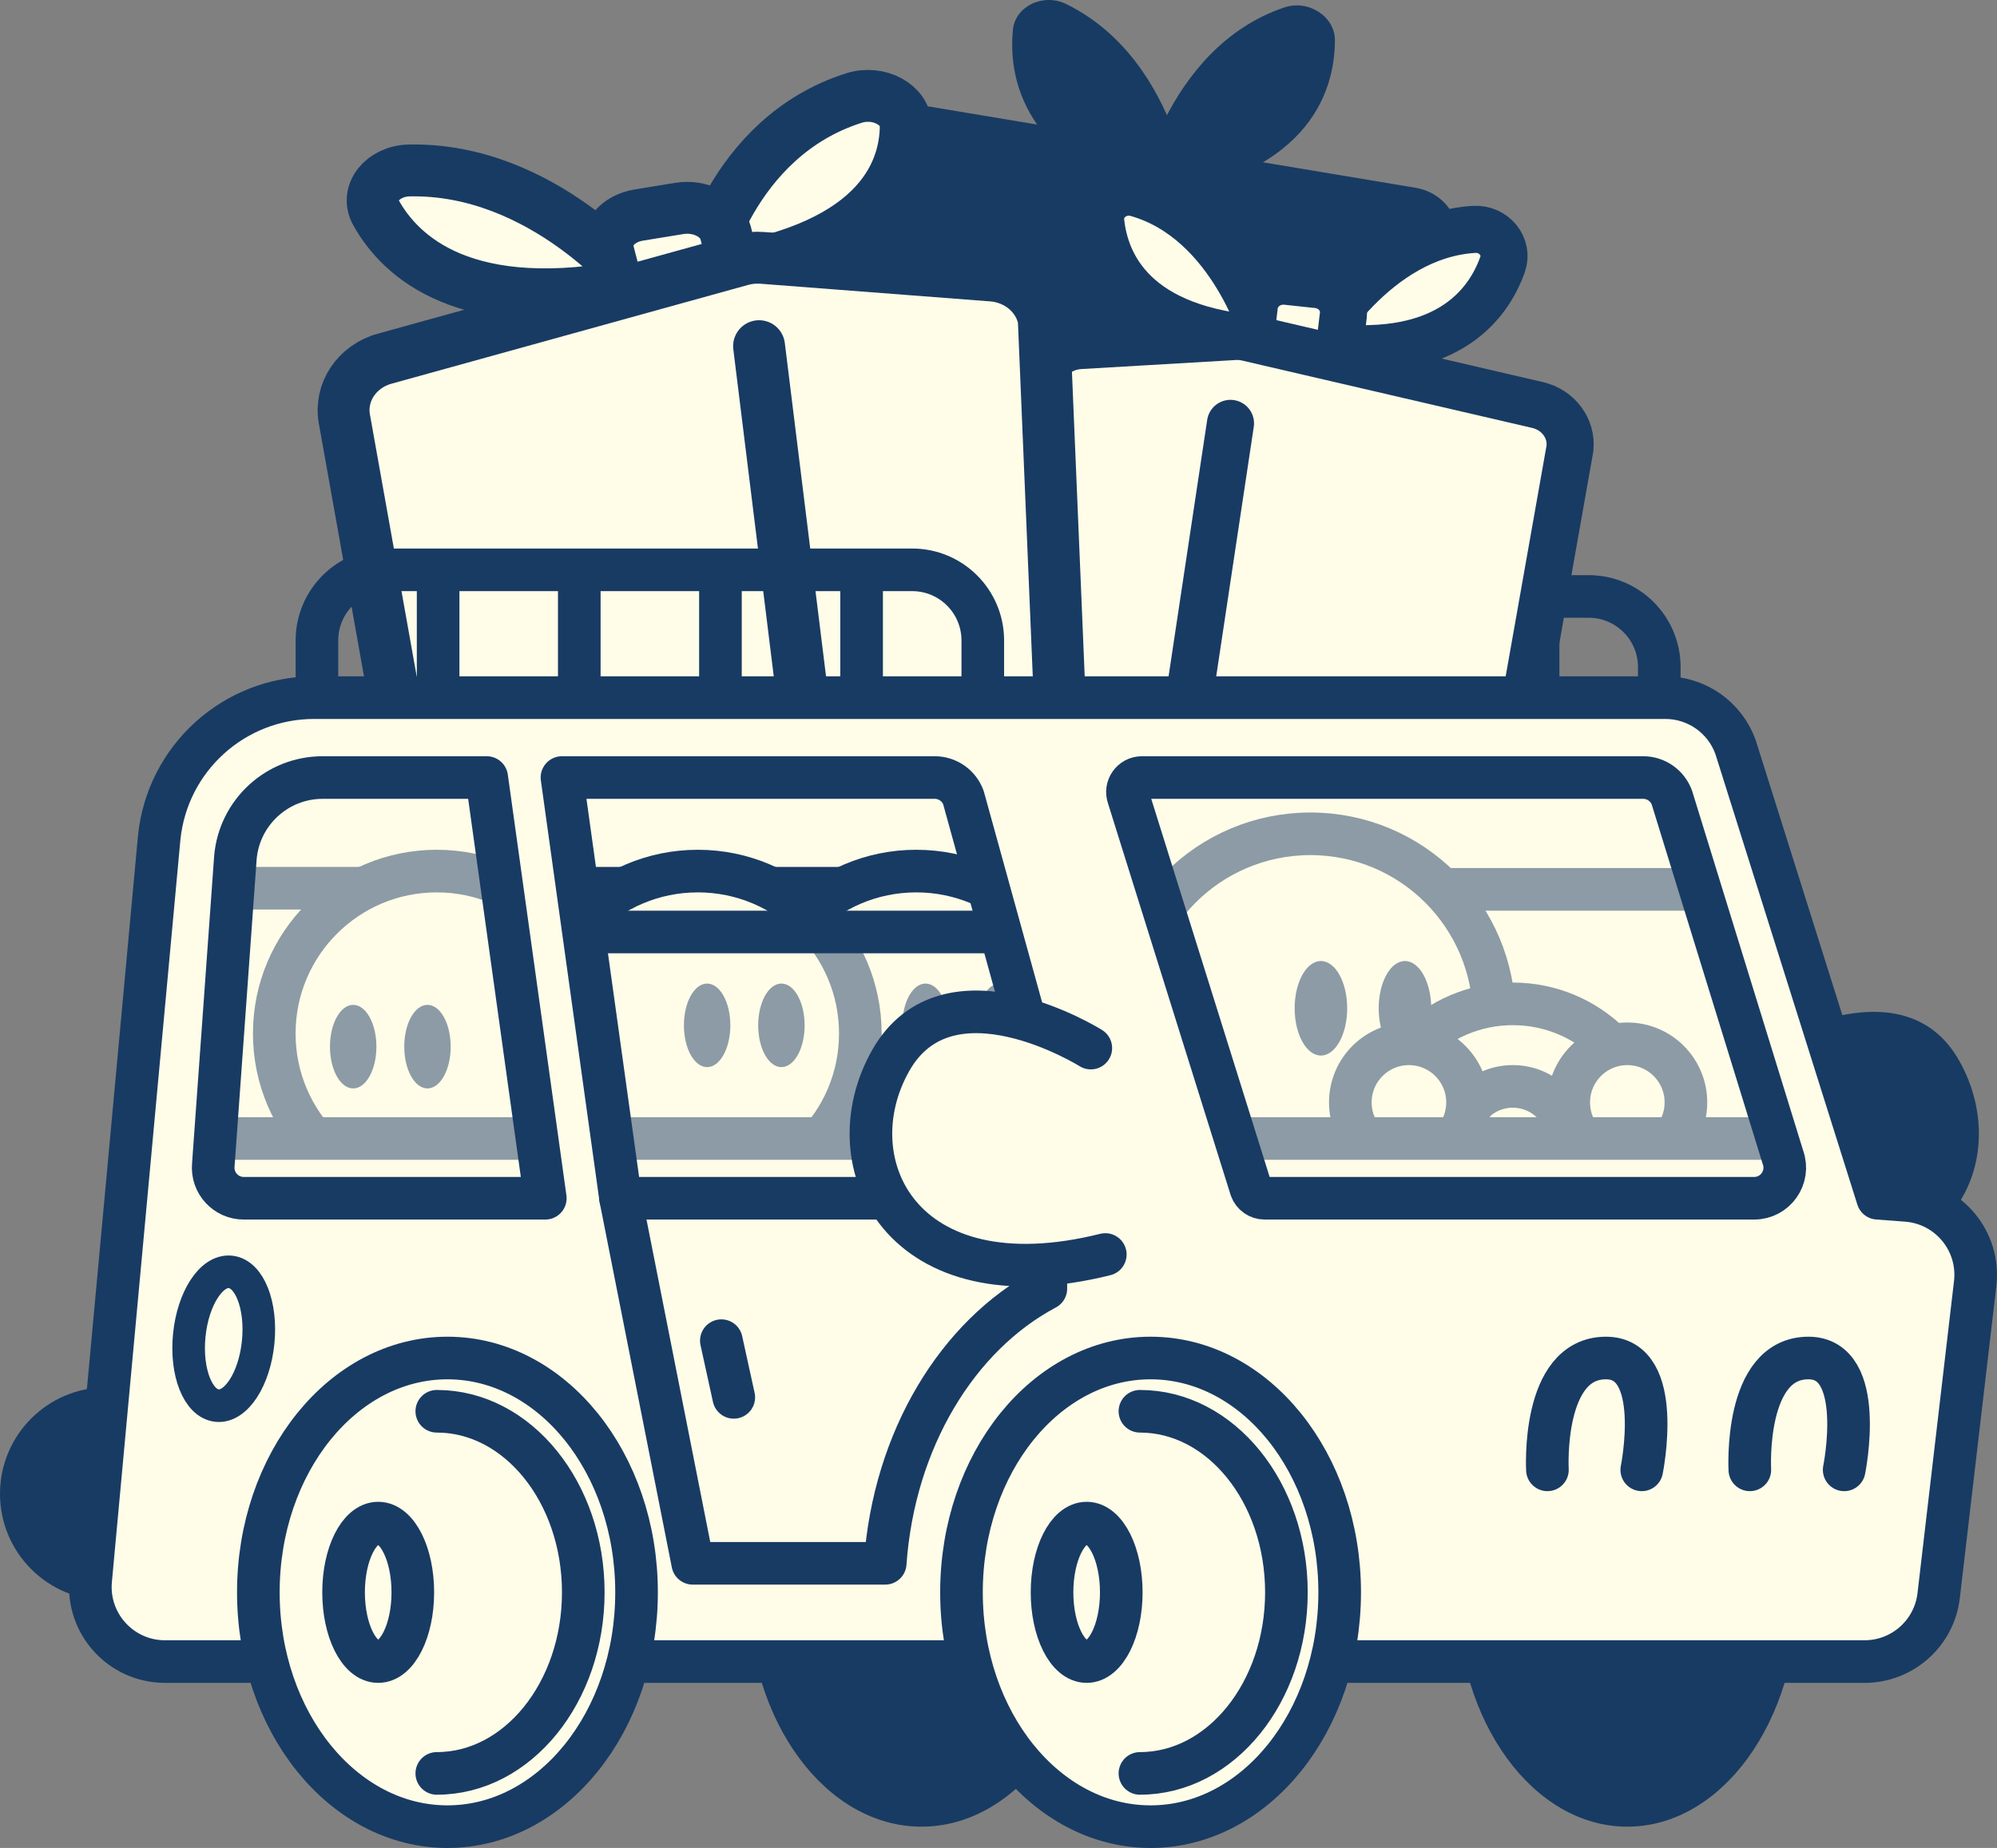 <?xml version="1.0" encoding="UTF-8"?>
<svg xmlns="http://www.w3.org/2000/svg" xmlns:xlink="http://www.w3.org/1999/xlink" viewBox="0 0 374.9 347">
  <rect x="0" y="0" width="374.9" height="347" fill="#808080" stroke="none"/>
  <defs>
    <style>
      .cls-1 {
        stroke-width: 6.118px;
      }

      .cls-1, .cls-2, .cls-3, .cls-4, .cls-5, .cls-6, .cls-7 {
        stroke: #183b63;
        stroke-linecap: round;
        stroke-linejoin: round;
      }

      .cls-1, .cls-2, .cls-8 {
        fill: none;
      }

      .cls-9, .cls-10 {
        opacity: .5;
      }

      .cls-10, .cls-3, .cls-5, .cls-7, .cls-11 {
        fill: #fffce8;
      }

      .cls-10, .cls-8, .cls-12 {
        stroke-width: 0px;
      }

      .cls-2, .cls-3 {
        stroke-width: 8px;
      }

      .cls-13 {
        clip-path: url(#clippath-2);
      }

      .cls-4, .cls-5 {
        stroke-width: 8.841px;
      }

      .cls-4, .cls-6 {
        fill: #fff3f3;
      }

      .cls-14 {
        clip-path: url(#clippath-6);
      }

      .cls-6, .cls-7 {
        stroke-width: 9.739px;
      }

      .cls-15 {
        clip-path: url(#clippath-1);
      }

      .cls-16 {
        clip-path: url(#clippath);
      }

      .cls-17 {
        clip-path: url(#clippath-5);
      }

      .cls-12 {
        fill: #183b63;
      }
    </style>
    <clipPath id="clippath">
      <path class="cls-8" d="m308.475,146h-94.093c-1.888,0-3.203,1.875-2.56,3.65l23.027,73.555c.39,1.078,1.414,1.795,2.56,1.795h91.907c3.98,0,6.752-3.952,5.396-7.695l-20.841-67.521c-.823-2.271-2.98-3.784-5.396-3.784Z"/>
    </clipPath>
    <clipPath id="clippath-1">
      <path class="cls-8" d="m180.871,149.784c-.823-2.271-2.98-3.784-5.396-3.784h-69.975l11,79h52.796l23.212-33.098-11.637-42.118Z"/>
    </clipPath>
    <clipPath id="clippath-2">
      <path class="cls-8" d="m180.871,149.784c-.823-2.271-2.98-3.784-5.396-3.784h-69.975l11,79h52.796l23.212-33.098-11.637-42.118Z"/>
    </clipPath>
    <clipPath id="clippath-5">
      <path class="cls-8" d="m60.578,146c-8.531,0-15.646,6.523-16.385,15.022l-4.151,57.742c-.292,3.353,2.352,6.237,5.718,6.237h56.611l-11-79h-30.792Z"/>
    </clipPath>
    <clipPath id="clippath-6">
      <path class="cls-8" d="m60.578,146c-8.531,0-15.646,6.523-16.385,15.022l-4.151,57.742c-.292,3.353,2.352,6.237,5.718,6.237h56.611l-11-79h-30.792Z"/>
    </clipPath>
  </defs>
  <g id="s_tail">
    <circle class="cls-12" cx="20" cy="280.5" r="20"/>
  </g>
  <g id="s_fanse1">
    <g>
      <path class="cls-2" d="m311.5,148v-22.742c0-7.322-5.936-13.258-13.258-13.258h-98.484c-7.322,0-13.258,5.936-13.258,13.258v22.742"/>
      <g>
        <line class="cls-2" x1="209.25" y1="112" x2="209.25" y2="136"/>
        <line class="cls-2" x1="235.75" y1="112" x2="235.75" y2="136"/>
        <line class="cls-2" x1="262.25" y1="112" x2="262.25" y2="136"/>
        <line class="cls-2" x1="288.75" y1="112" x2="288.75" y2="136"/>
      </g>
    </g>
  </g>
  <g id="s_gift1_R">
    <path class="cls-12" d="m213.32,37.57s5.064-28.54,27.815-36.18c4.53-1.521,9.486,1.743,9.471,6.159-.033,9.99-5.165,26.362-37.286,30.021Z"/>
  </g>
  <g id="s_gift1_L">
    <path class="cls-12" d="m224.13,40.577s-2.126-29.043-23.939-39.805c-4.343-2.143-9.595.406-10.03,4.793-.983,9.924,2.448,26.895,33.969,35.012Z"/>
  </g>
  <g id="s_gift1_body">
    <path class="cls-12" d="m138.436,109.914l25.163-83.43c1.352-4.484,6.072-7.276,10.93-6.464l91.206,15.238c5.586.933,9.111,6.208,7.602,11.378l-29.15,99.895"/>
  </g>
  <g id="s_wheel2_R">
    <ellipse class="cls-12" cx="173" cy="299" rx="32.5" ry="44"/>
  </g>
  <g id="s_wheel1_R">
    <ellipse class="cls-12" cx="305.5" cy="299" rx="32" ry="44"/>
  </g>
  <g id="s_ear_R">
    <path class="cls-12" d="m330.22,196.803s26.773-16.782,37.586,2.371c10.814,19.152-1.966,45.966-40.306,36.389"/>
  </g>
  <g id="gift2_R">
    <path class="cls-5" d="m246.695,64.732s11.259-20.521,30.033-21.659c3.738-.227,6.528,3.247,5.352,6.58-2.66,7.538-10.759,18.856-35.386,15.079Z"/>
  </g>
  <g id="gift2_L">
    <path class="cls-5" d="m237.552,63.751s-6.11-22.383-24.138-27.468c-3.589-1.012-7.131,1.782-6.775,5.279.806,7.909,6.018,20.655,30.913,22.189Z"/>
  </g>
  <g id="gift2_C">
    <path class="cls-5" d="m245.043,72.543l-5.766-.618c-3.021-.324-5.193-2.902-4.85-5.758l1.051-8.758c.343-2.856,3.07-4.909,6.091-4.585l5.766.618c3.021.324,5.193,2.902,4.85,5.758l-1.051,8.758c-.343,2.856-3.07,4.909-6.091,4.585Z"/>
  </g>
  <g id="gift2_body">
    <g>
      <path class="cls-5" d="m283.475,147.77l11.256-63.58c.396-3.768-2.199-7.238-6.089-8.142l-54.471-12.655c-.791-.184-1.606-.253-2.418-.205l-29.034,1.7c-3.796.222-6.909,2.925-7.465,6.481l-9.502,60.738,34.725,17.301,62.999-1.638Z"/>
      <line class="cls-4" x1="231" y1="79.5" x2="220.476" y2="149.408"/>
    </g>
  </g>
  <g id="gift3_R">
    <path class="cls-7" d="m131.663,51.4s5.304-25.603,28.68-33.001c4.654-1.473,9.728,1.315,9.696,5.258-.072,8.919-5.4,23.662-38.376,27.743Z"/>
  </g>
  <g id="gift3_L">
    <path class="cls-7" d="m119.605,53.365s-17.601-21.871-42.761-21.359c-5.009.102-8.286,4.25-6.297,7.864,4.499,8.174,16.725,20.057,49.058,13.495Z"/>
  </g>
  <g id="gift3_C">
    <path class="cls-7" d="m132.993,60.279l-7.604,1.239c-3.984.649-7.878-1.386-8.697-4.547l-2.51-9.691c-.819-3.16,1.748-6.249,5.732-6.898l7.604-1.239c3.984-.649,7.878,1.386,8.697,4.547l2.51,9.691c.819,3.16-1.748,6.249-5.732,6.898Z"/>
  </g>
  <g id="gift3_body">
    <g>
      <path class="cls-7" d="m198.981,132.3l-3.03-72.318c-.862-4.488-4.842-7.872-9.698-8.245l-43.152-3.316c-1.324-.102-2.656.027-3.93.38l-66.973,18.556c-5.205,1.442-8.444,6.291-7.549,11.302l10.935,61.239,76.839,5.357,46.558-12.955Z"/>
      <line class="cls-6" x1="152.423" y1="145.255" x2="142.5" y2="65"/>
    </g>
  </g>
  <g id="fanse2">
    <g>
      <path class="cls-2" d="m184.5,143v-22.742c0-7.322-5.936-13.258-13.258-13.258h-98.484c-7.322,0-13.258,5.936-13.258,13.258v22.742"/>
      <g>
        <line class="cls-2" x1="82.25" y1="108" x2="82.25" y2="132"/>
        <line class="cls-2" x1="108.75" y1="108" x2="108.75" y2="132"/>
        <line class="cls-2" x1="135.25" y1="108" x2="135.25" y2="132"/>
        <line class="cls-2" x1="161.75" y1="108" x2="161.75" y2="132"/>
      </g>
    </g>
  </g>
  <g id="car_body" data-name="car body">
    <path class="cls-3" d="m312.627,131H58.976c-15.028,0-27.609,11.392-29.095,26.346l-12.85,139.258c-.82,8.245,5.656,15.396,13.941,15.396h319.062c7.108,0,13.089-5.323,13.915-12.382l6.855-58.612c.925-7.912-4.924-15.002-12.867-15.598l-5.436-.408-26.679-84.702c-1.991-5.576-7.273-9.298-13.194-9.298Z"/>
  </g>
  <g id="door">
    <g>
      <path class="cls-2" d="m116.5,225l13.548,68.548h36.133c1.634-23.225,13.589-42.781,30.158-51.57v-9.882"/>
      <line class="cls-2" x1="135.42" y1="251.742" x2="137.754" y2="262.387"/>
    </g>
  </g>
  <g id="oilhole">
    <ellipse class="cls-1" cx="42" cy="251.382" rx="12.618" ry="6.5" transform="translate(-212.304 268.308) rotate(-84.323)"/>
  </g>
  <g id="window1">
    <g class="cls-16">
      <line class="cls-2" x1="219.5" y1="167" x2="318.5" y2="167"/>
      <g id="cute1">
        <g>
          <circle class="cls-3" cx="246.006" cy="191.072" r="34.506"/>
          <ellipse class="cls-12" cx="247.978" cy="189.332" rx="4.929" ry="8.873"/>
          <path class="cls-12" d="m268.682,189.332c0,4.9-2.207,8.873-4.929,8.873s-4.929-3.973-4.929-8.873c0-4.9,2.207-8.873,4.929-8.873s4.929,3.973,4.929,8.873Z"/>
        </g>
      </g>
      <g id="handle">
        <path class="cls-3" d="m284,188.5c-14.359,0-26,11.641-26,26,0,14.359,11.641,26,26,26s26-11.641,26-26c0-14.359-11.641-26-26-26Zm0,36.5c-5.799,0-10.5-4.701-10.5-10.5s4.701-10.5,10.5-10.5,10.5,4.701,10.5,10.5-4.701,10.5-10.5,10.5Z"/>
        <circle class="cls-3" cx="264.5" cy="207" r="11"/>
        <circle class="cls-3" cx="305.5" cy="207" r="11"/>
      </g>
      <polygon class="cls-3" points="341.5 213.784 222.5 213.784 229.242 233 341.5 233 341.5 213.784"/>
    </g>
  </g>
  <g id="window1_grass">
    <path class="cls-10" d="m308.475,146h-94.093c-1.888,0-3.203,1.875-2.56,3.65l23.027,73.555c.39,1.078,1.414,1.795,2.56,1.795h91.907c3.98,0,6.752-3.952,5.396-7.695l-20.841-67.521c-.823-2.271-2.98-3.784-5.396-3.784Z"/>
  </g>
  <g id="window1_frame">
    <path class="cls-2" d="m308.475,146h-94.093c-1.888,0-3.203,1.875-2.56,3.65l23.027,73.555c.39,1.078,1.414,1.795,2.56,1.795h91.907c3.98,0,6.752-3.952,5.396-7.695l-20.841-67.521c-.823-2.271-2.98-3.784-5.396-3.784Z"/>
  </g>
  <g id="window2">
    <g class="cls-15">
      <line class="cls-2" x1="108.5" y1="166.784" x2="184.5" y2="166.784"/>
      <g id="cute3">
        <g>
          <circle class="cls-3" cx="172.006" cy="194.072" r="30.506"/>
          <ellipse class="cls-12" cx="173.75" cy="192.534" rx="4.358" ry="7.844"/>
          <path class="cls-12" d="m192.053,192.534c0,4.332-1.951,7.844-4.358,7.844s-4.358-3.512-4.358-7.844c0-4.332,1.951-7.844,4.358-7.844s4.358,3.512,4.358,7.844Z"/>
        </g>
      </g>
      <g id="cute2">
        <g>
          <circle class="cls-3" cx="131.006" cy="194.072" r="30.506"/>
          <ellipse class="cls-12" cx="132.75" cy="192.534" rx="4.358" ry="7.844"/>
          <path class="cls-12" d="m151.053,192.534c0,4.332-1.951,7.844-4.358,7.844s-4.358-3.512-4.358-7.844c0-4.332,1.951-7.844,4.358-7.844s4.358,3.512,4.358,7.844Z"/>
        </g>
      </g>
      <polygon class="cls-3" points="109.5 213.784 194.5 213.784 196.339 232.097 109.5 233 109.5 213.784"/>
    </g>
  </g>
  <g id="window2_grass">
    <g class="cls-13">
      <g class="cls-9">
        <path class="cls-11" d="m197.871,178.784c-.823-2.271-2.98-3.784-5.396-3.784h-91.975l11,79h107l-20.629-75.216Z"/>
      </g>
      <path class="cls-2" d="m197.871,178.784c-.823-2.271-2.98-3.784-5.396-3.784h-91.975l11,79h107l-20.629-75.216Z"/>
    </g>
  </g>
  <g id="window2_frame">
    <path class="cls-2" d="m180.871,149.784c-.823-2.271-2.98-3.784-5.396-3.784h-69.975l11,79h52.796l23.212-33.098-11.637-42.118Z"/>
  </g>
  <g id="window3">
    <g class="cls-17">
      <line class="cls-2" x1="43.5" y1="166.784" x2="93.5" y2="166.784"/>
      <g id="cute4">
        <g>
          <circle class="cls-3" cx="81.994" cy="194.072" r="30.506"/>
          <ellipse class="cls-12" cx="80.25" cy="196.534" rx="4.358" ry="7.844"/>
          <ellipse class="cls-12" cx="66.305" cy="196.534" rx="4.358" ry="7.844"/>
        </g>
      </g>
      <polygon class="cls-3" points="108.5 213.784 33.5 213.784 31.565 240.144 112.855 240.144 108.5 213.784"/>
    </g>
  </g>
  <g id="window3_grass">
    <g class="cls-14">
      <path class="cls-10" d="m60.578,146c-8.531,0-15.646,6.523-16.385,15.022l-4.151,57.742c-.292,3.353,2.352,6.237,5.718,6.237h56.611l-11-79h-30.792Z"/>
    </g>
  </g>
  <g id="window3_frame">
    <path class="cls-2" d="m60.578,146c-8.531,0-15.646,6.523-16.385,15.022l-4.151,57.742c-.292,3.353,2.352,6.237,5.718,6.237h56.611l-11-79h-30.792Z"/>
  </g>
  <g id="ear_L">
    <path class="cls-3" d="m204.78,196.803s-26.773-16.782-37.586,2.371c-10.814,19.152,1.966,45.966,40.306,36.389"/>
  </g>
  <g id="wheel1_L">
    <g>
      <ellipse class="cls-3" cx="216" cy="299" rx="35.5" ry="44"/>
      <path class="cls-2" d="m214,265c15.188,0,27.5,15.222,27.5,34s-12.312,34-27.5,34"/>
      <ellipse class="cls-2" cx="204" cy="299" rx="6.5" ry="13"/>
    </g>
  </g>
  <g id="wheel2_L">
    <g>
      <ellipse class="cls-3" cx="84" cy="299" rx="35.5" ry="44"/>
      <path class="cls-2" d="m82,265c15.188,0,27.5,15.222,27.5,34s-12.312,34-27.5,34"/>
      <ellipse class="cls-2" cx="71" cy="299" rx="6.5" ry="13"/>
    </g>
  </g>
  <g id="eye_L">
    <path class="cls-2" d="m290.5,276s-1.166-21,11-21c11,0,6.71,21,6.71,21"/>
  </g>
  <g id="eye_R">
    <path class="cls-2" d="m328.5,276s-1.166-21,11-21c11,0,6.71,21,6.71,21"/>
  </g>
</svg>